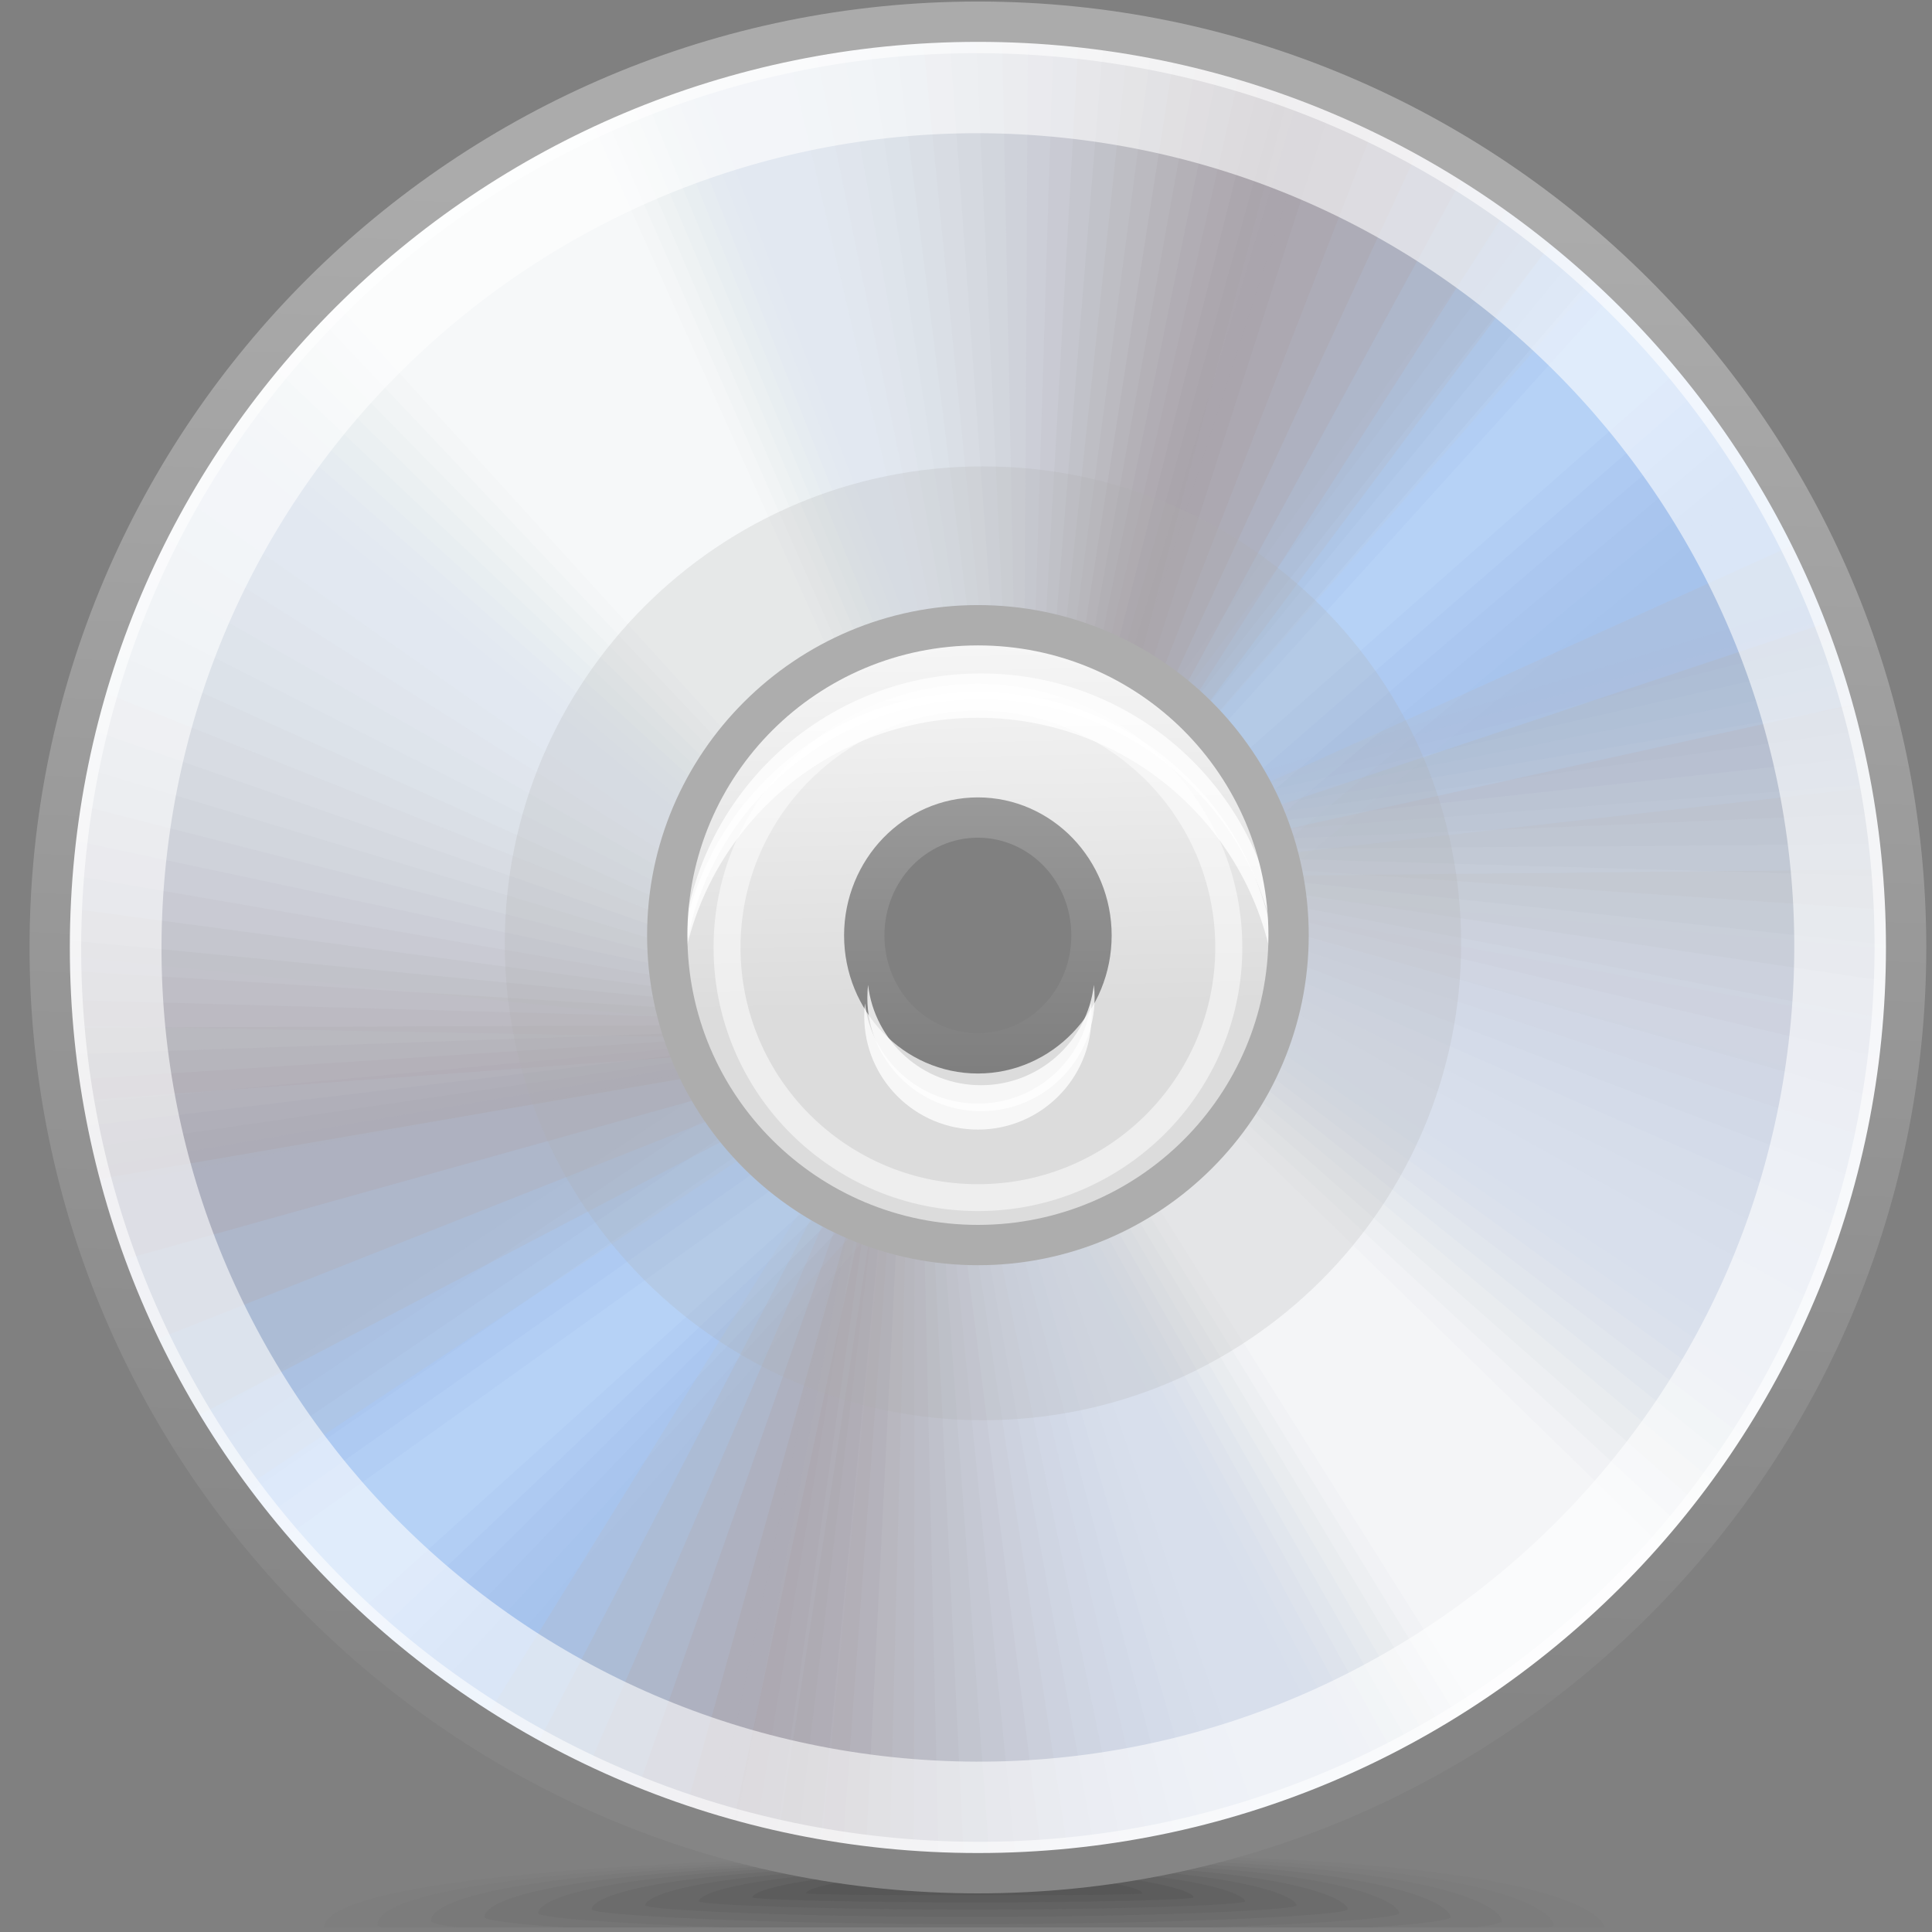 <?xml version="1.0" encoding="UTF-8"?>
<!DOCTYPE svg PUBLIC "-//W3C//DTD SVG 1.1//EN" "http://www.w3.org/Graphics/SVG/1.1/DTD/svg11.dtd">
<!-- Creator: CorelDRAW -->
<svg xmlns="http://www.w3.org/2000/svg" xml:space="preserve" width="48px" height="48px" style="shape-rendering:geometricPrecision; text-rendering:geometricPrecision; image-rendering:optimizeQuality; fill-rule:evenodd; clip-rule:evenodd"
viewBox="0 0 48 48"
 xmlns:xlink="http://www.w3.org/1999/xlink">
 <rect x="0" y="0" width="48" height="48" fill="#808080" stroke="none"/>
 <defs>
  <style type="text/css">
   <![CDATA[
    .fil10 {fill:#A9A4AB}
    .fil91 {fill:#ADADAD;fill-rule:nonzero}
    .fil19 {fill:#C4DEFF;fill-opacity:0}
    .fil50 {fill:#DCE6F2;fill-opacity:0}
    .fil26 {fill:#E6EEF7;fill-opacity:0}
    .fil74 {fill:#FFFFFA;fill-opacity:0}
    .fil51 {fill:#DCE6F2;fill-opacity:0.008}
    .fil27 {fill:#E6EEF7;fill-opacity:0.008}
    .fil0 {fill:#333333;fill-opacity:0.012}
    .fil52 {fill:#DCE6F2;fill-opacity:0.02}
    .fil28 {fill:#E6EEF7;fill-opacity:0.02}
    .fil75 {fill:#FFFFFB;fill-opacity:0.024}
    .fil1 {fill:#333333;fill-opacity:0.024}
    .fil53 {fill:#DCE6F2;fill-opacity:0.027}
    .fil29 {fill:#E6EEF7;fill-opacity:0.027}
    .fil20 {fill:#C4DEFF;fill-opacity:0.035}
    .fil2 {fill:#333333;fill-opacity:0.035}
    .fil54 {fill:#DCE6F2;fill-opacity:0.039}
    .fil30 {fill:#E6EEF7;fill-opacity:0.039}
    .fil55 {fill:#DCE6F2;fill-opacity:0.047}
    .fil31 {fill:#E6EEF7;fill-opacity:0.047}
    .fil3 {fill:#333333;fill-opacity:0.047}
    .fil76 {fill:#FFFFFC;fill-opacity:0.047}
    .fil56 {fill:#DCE6F2;fill-opacity:0.059}
    .fil32 {fill:#E6EEF7;fill-opacity:0.059}
    .fil11 {fill:#BDC0CB;fill-opacity:0.059}
    .fil4 {fill:#333333;fill-opacity:0.059}
    .fil57 {fill:#DCE6F2;fill-opacity:0.067}
    .fil33 {fill:#E6EEF7;fill-opacity:0.067}
    .fil5 {fill:#333333;fill-opacity:0.075}
    .fil21 {fill:#C4DEFF;fill-opacity:0.075}
    .fil77 {fill:#FFFFFC;fill-opacity:0.075}
    .fil58 {fill:#DCE6F2;fill-opacity:0.078}
    .fil34 {fill:#E6EEF7;fill-opacity:0.078}
    .fil6 {fill:#333333;fill-opacity:0.086}
    .fil59 {fill:#DCE6F2;fill-opacity:0.086}
    .fil35 {fill:#E6EEF7;fill-opacity:0.086}
    .fil60 {fill:#DCE6F2;fill-opacity:0.094}
    .fil36 {fill:#E6EEF7;fill-opacity:0.094}
    .fil7 {fill:#333333;fill-opacity:0.098}
    .fil78 {fill:#FFFFFD;fill-opacity:0.098}
    .fil61 {fill:#DCE6F2;fill-opacity:0.106}
    .fil37 {fill:#E6EEF7;fill-opacity:0.106}
    .fil8 {fill:#333333;fill-opacity:0.11}
    .fil22 {fill:#C4DEFF;fill-opacity:0.11}
    .fil62 {fill:#DCE6F2;fill-opacity:0.114}
    .fil38 {fill:#E6EEF7;fill-opacity:0.114}
    .fil12 {fill:#B9C1D2;fill-opacity:0.114}
    .fil9 {fill:#333333;fill-opacity:0.122}
    .fil79 {fill:#FFFFFD;fill-opacity:0.122}
    .fil63 {fill:#DCE6F2;fill-opacity:0.125}
    .fil39 {fill:#E6EEF7;fill-opacity:0.125}
    .fil64 {fill:#DCE6F2;fill-opacity:0.133}
    .fil40 {fill:#E6EEF7;fill-opacity:0.133}
    .fil65 {fill:#DCE6F2;fill-opacity:0.145}
    .fil41 {fill:#E6EEF7;fill-opacity:0.145}
    .fil23 {fill:#C4DEFF;fill-opacity:0.145}
    .fil80 {fill:#FFFFFE;fill-opacity:0.145}
    .fil66 {fill:#DCE6F2;fill-opacity:0.153}
    .fil42 {fill:#E6EEF7;fill-opacity:0.153}
    .fil67 {fill:#DCE6F2;fill-opacity:0.161}
    .fil43 {fill:#E6EEF7;fill-opacity:0.161}
    .fil81 {fill:#FFFFFE;fill-opacity:0.173}
    .fil68 {fill:#DCE6F2;fill-opacity:0.173}
    .fil44 {fill:#E6EEF7;fill-opacity:0.173}
    .fil13 {fill:#B5C2D8;fill-opacity:0.173}
    .fil69 {fill:#DCE6F2;fill-opacity:0.18}
    .fil45 {fill:#E6EEF7;fill-opacity:0.18}
    .fil24 {fill:#C4DEFF;fill-opacity:0.184}
    .fil70 {fill:#DCE6F2;fill-opacity:0.192}
    .fil46 {fill:#E6EEF7;fill-opacity:0.192}
    .fil82 {fill:white;fill-opacity:0.196}
    .fil71 {fill:#DCE6F2;fill-opacity:0.2}
    .fil47 {fill:#E6EEF7;fill-opacity:0.2}
    .fil72 {fill:#DCE6F2;fill-opacity:0.212}
    .fil48 {fill:#E6EEF7;fill-opacity:0.212}
    .fil84 {fill:#ADADAD;fill-opacity:0.22}
    .fil25 {fill:#C4DEFF;fill-opacity:0.22}
    .fil73 {fill:#DCE6F2;fill-opacity:0.22}
    .fil49 {fill:#E6EEF7;fill-opacity:0.22}
    .fil83 {fill:white;fill-opacity:0.22}
    .fil14 {fill:#B1C3DF;fill-opacity:0.231}
    .fil15 {fill:#AEC4E5;fill-opacity:0.29}
    .fil16 {fill:#AAC5EC;fill-opacity:0.345}
    .fil17 {fill:#A6C6F2;fill-opacity:0.404}
    .fil18 {fill:#A2C7F9;fill-opacity:0.463}
    .fil88 {fill:white;fill-rule:nonzero;fill-opacity:0.502}
    .fil89 {fill:white;fill-opacity:0.58}
    .fil87 {fill:white;fill-opacity:0.78}
    .fil86 {fill:url(#id0);fill-rule:nonzero}
    .fil90 {fill:url(#id1);fill-rule:nonzero}
    .fil85 {fill:url(#id2);fill-opacity:0.922}
   ]]>
  </style>
  <linearGradient id="id0" gradientUnits="userSpaceOnUse" x1="24.295" y1="26.602" x2="24.295" y2="19.879">
   <stop offset="0" style="stop-color:#7F7F7F"/>
   <stop offset="1" style="stop-color:#999999"/>
  </linearGradient>
  <linearGradient id="id1" gradientUnits="userSpaceOnUse" x1="23.613" y1="42.034" x2="24.978" y2="5.042">
   <stop offset="0" style="stop-color:#858585"/>
   <stop offset="1" style="stop-color:#ABABAB"/>
  </linearGradient>
  <linearGradient id="id2" gradientUnits="userSpaceOnUse" x1="24.724" y1="24.967" x2="24.542" y2="16.076">
   <stop offset="0" style="stop-color:#E4E4E4"/>
   <stop offset="1" style="stop-color:white"/>
  </linearGradient>
 </defs>
 <g id="Слой_x0020_1">
  <g id="_47672472">
   <path id="_63196624" class="fil0" d="M23.472 46.091c14.641,-0.237 16.292,1.383 16.395,1.795l-31.822 0c0.038,-0.38 0.811,-1.559 15.428,-1.795z"/>
   <g>
    <path id="_60363592" class="fil1" d="M23.551 46.135c13.76,-0.219 15.044,1.382 15.044,1.694 0,0.019 -0.032,0.038 -0.09,0.058l-29.041 0c-0.058,-0.02 -0.09,-0.039 -0.09,-0.058 0,-0.312 0.416,-1.474 14.177,-1.694z"/>
    <path id="_59867112" class="fil2" d="M23.628 46.182c12.312,-0.193 13.69,1.25 13.69,1.548 0,0.048 -0.235,0.102 -0.669,0.156l-25.273 0c-0.433,-0.054 -0.67,-0.107 -0.67,-0.156 0,-0.299 0.611,-1.358 12.921,-1.548z"/>
    <path id="_48889320" class="fil3" d="M23.707 46.227c10.861,-0.163 12.334,1.12 12.334,1.404 0,0.079 -0.726,0.17 -1.967,0.255l-20.072 0c-1.24,-0.085 -1.967,-0.177 -1.967,-0.255 0,-0.285 0.808,-1.239 11.671,-1.404z"/>
    <path id="_60134208" class="fil4" d="M23.785 46.274c9.415,-0.137 10.979,0.987 10.979,1.258 0,0.115 -1.883,0.26 -4.695,0.354l-11.969 0c-2.831,-0.093 -4.73,-0.24 -4.73,-0.354 0,-0.27 1.003,-1.122 10.415,-1.258z"/>
    <path id="_136929136" class="fil5" d="M23.862 46.321c7.963,-0.11 9.624,0.856 9.624,1.114 0,0.155 -4.338,0.369 -9.393,0.369 -5.054,0 -9.393,-0.216 -9.393,-0.369 0,-0.257 1.199,-1.005 9.163,-1.114z"/>
    <path id="_64360728" class="fil6" d="M23.94 46.368c6.515,-0.083 8.27,0.725 8.27,0.969 0,0.124 -3.777,0.288 -8.089,0.288 -4.312,0 -8.088,-0.167 -8.088,-0.288 0,-0.243 1.393,-0.887 7.907,-0.969z"/>
    <path id="_64805256" class="fil7" d="M24.019 46.413c5.066,-0.054 6.913,0.595 6.913,0.824 0,0.094 -3.214,0.209 -6.783,0.208 -3.573,0 -6.787,-0.117 -6.787,-0.208 0,-0.229 1.591,-0.769 6.657,-0.824z"/>
    <path id="_61640600" class="fil8" d="M24.096 46.46c3.618,-0.027 5.559,0.463 5.559,0.679 0,0.063 -2.652,0.128 -5.479,0.126 -2.831,0 -5.481,-0.066 -5.481,-0.126 0,-0.216 1.786,-0.652 5.401,-0.679z"/>
   </g>
   <path id="_62192432" class="fil9" d="M24.174 46.507c2.168,0 4.204,0.332 4.204,0.533 0,0.066 -8.353,0.061 -8.353,0 0,-0.201 1.981,-0.533 4.149,-0.533z"/>
  </g>
  <path class="fil10" d="M24.295 0.539c12.735,0 23.062,10.299 23.062,23.001 0,12.7 -10.328,23.001 -23.062,23.001 -12.735,0 -23.062,-10.3 -23.062,-23.001 0,-12.702 10.328,-23.001 23.062,-23.001zm0 15.301c4.263,0 7.72,3.448 7.72,7.7 0,4.251 -3.457,7.7 -7.72,7.7 -4.263,0 -7.72,-3.449 -7.72,-7.7 0,-4.252 3.457,-7.7 7.72,-7.7z"/>
  <g id="_61924304">
   <path id="_50266624" class="fil11" d="M28.191 16.891l3.94 -14.989c8.878,3.2 15.227,11.681 15.227,21.638 0,1.254 -0.102,2.485 -0.295,3.685l-15.057 -4.057c-0.128,-2.679 -1.628,-5 -3.815,-6.276z"/>
   <path id="_49757536" class="fil12" d="M28.435 17.04l4.747 -14.729c8.324,3.47 14.176,11.671 14.176,21.229 0,0.657 -0.03,1.307 -0.084,1.951l-15.301 -2.76c-0.25,-2.394 -1.6,-4.461 -3.537,-5.691z"/>
   <path id="_49133560" class="fil13" d="M28.68 17.202l5.595 -14.403c7.74,3.712 13.083,11.605 13.083,20.741l-0.001 0.065 -15.449 -1.348c-0.351,-2.091 -1.548,-3.896 -3.228,-5.055z"/>
   <path id="_65489288" class="fil14" d="M28.925 17.378l6.471 -14.002c6.591,3.618 11.217,10.356 11.878,18.217l-15.469 0.162c-0.423,-1.776 -1.462,-3.315 -2.881,-4.377z"/>
   <path id="_63599352" class="fil15" d="M29.167 17.568l7.37 -13.522c5.409,3.387 9.309,8.95 10.466,15.456l-15.34 1.732c-0.458,-1.455 -1.337,-2.724 -2.496,-3.665z"/>
   <path id="_60220592" class="fil16" d="M29.406 17.77l8.28 -12.958c4.239,3.021 7.409,7.439 8.837,12.578l-15.047 3.317c-0.451,-1.136 -1.166,-2.14 -2.069,-2.936z"/>
   <path id="_63614776" class="fil17" d="M29.639 17.982l9.181 -12.307c3.116,2.523 5.558,5.841 7.019,9.644l-14.592 4.866c-0.403,-0.828 -0.95,-1.573 -1.607,-2.203z"/>
   <path id="_64633840" class="fil18" d="M29.862 18.204l10.063 -11.575c2.069,1.903 3.787,4.179 5.049,6.719l-13.996 6.333c-0.312,-0.536 -0.689,-1.032 -1.116,-1.478z"/>
  </g>
  <g id="_62754544">
   <path id="_49172936" class="fil11" d="M21.854 30.928l-1.486 15.424c-9.278,-1.742 -16.903,-9.102 -18.5,-18.931 -0.201,-1.238 -0.298,-2.469 -0.299,-3.685l15.513 1.604c0.555,2.623 2.408,4.675 4.772,5.588z"/>
   <path id="_61637544" class="fil12" d="M21.589 30.82l-2.324 15.298c-8.773,-2.099 -15.865,-9.26 -17.396,-18.696 -0.105,-0.648 -0.181,-1.296 -0.23,-1.939l15.547 0.285c0.631,2.323 2.295,4.148 4.404,5.053z"/>
   <path id="_61640896" class="fil13" d="M21.322 30.699l-3.214 15.11c-8.235,-2.43 -14.776,-9.37 -16.24,-18.387l-0.009 -0.064 15.465 -1.134c0.683,2.008 2.154,3.599 3.998,4.475z"/>
   <path id="_62031776" class="fil14" d="M21.052 30.565l-4.143 14.854c-7.087,-2.52 -12.733,-8.434 -14.646,-16.089l15.243 -2.626c0.702,1.685 1.975,3.039 3.546,3.861z"/>
   <path id="_61689032" class="fil15" d="M20.782 30.416l-5.107 14.523c-5.882,-2.48 -10.624,-7.349 -12.809,-13.587l14.867 -4.155c0.685,1.363 1.756,2.476 3.05,3.22z"/>
   <path id="_63190328" class="fil16" d="M20.513 30.254l-6.094 14.112c-4.669,-2.307 -8.506,-6.161 -10.74,-11.005l14.322 -5.674c0.627,1.049 1.494,1.926 2.512,2.568z"/>
   <path id="_61489304" class="fil17" d="M20.251 30.081l-7.09 13.613c-3.481,-1.995 -6.423,-4.88 -8.474,-8.4l13.624 -7.131c0.53,0.754 1.189,1.401 1.941,1.918z"/>
   <path id="_63225488" class="fil18" d="M19.995 29.897l-8.079 13.031c-2.347,-1.548 -4.408,-3.521 -6.06,-5.828l12.8 -8.484c0.394,0.48 0.846,0.909 1.339,1.28z"/>
  </g>
  <g id="_62260408">
   <path id="_49800368" class="fil19" d="M28.666 17.193l8.558 -12.7c2.985,2.018 5.468,4.717 7.231,7.872l-12.522 10.053c-0.317,-2.165 -1.537,-4.038 -3.267,-5.225z"/>
   <g>
    <path id="_21773632" class="fil20" d="M28.924 17.378l8.844 -12.504c2.555,1.837 4.716,4.182 6.337,6.887l-12.293 10.019c-0.419,-1.787 -1.462,-3.335 -2.888,-4.402z"/>
    <path id="_62396264" class="fil21" d="M29.17 17.569l9.133 -12.299c2.135,1.631 3.978,3.626 5.433,5.893l-12.095 10.008c-0.462,-1.428 -1.332,-2.674 -2.472,-3.601z"/>
    <path id="_28360392" class="fil22" d="M29.406 17.77l9.424 -12.086c1.73,1.404 3.254,3.052 4.517,4.893l-11.917 10.017c-0.454,-1.09 -1.15,-2.054 -2.023,-2.824z"/>
    <path id="_63472480" class="fil23" d="M29.631 17.976l9.713 -11.863c1.341,1.153 2.548,2.458 3.593,3.887l-11.763 10.043c-0.397,-0.774 -0.92,-1.472 -1.544,-2.067z"/>
    <path id="_49776624" class="fil24" d="M29.845 18.188l10.004 -11.628c0.966,0.881 1.857,1.843 2.661,2.875l-11.628 10.088c-0.296,-0.482 -0.645,-0.93 -1.037,-1.335z"/>
   </g>
   <path id="_49188816" class="fil25" d="M30.047 18.404l10.292 -11.383c0.608,0.588 1.185,1.208 1.726,1.859l-11.512 10.15c-0.158,-0.217 -0.327,-0.426 -0.506,-0.626z"/>
  </g>
  <g id="_63211792">
   <path id="_62287720" class="fil26" d="M17.275 26.744l-15.105 3.298c-0.608,-2.062 -0.937,-4.244 -0.937,-6.502 0,-12.702 10.328,-23.001 23.062,-23.001 3.197,0 6.243,0.65 9.012,1.824l-5.037 14.575c-1.161,-0.697 -2.52,-1.097 -3.974,-1.097 -4.263,0 -7.72,3.448 -7.72,7.7 0,1.143 0.25,2.229 0.699,3.204z"/>
   <g>
    <path id="_60521520" class="fil27" d="M17.218 26.616l-15.18 2.962c-0.523,-1.925 -0.806,-3.95 -0.806,-6.039 0,-12.702 10.328,-23.001 23.062,-23.001 3.024,0 5.911,0.581 8.557,1.637l-4.733 14.675c-1.128,-0.644 -2.433,-1.011 -3.824,-1.011 -4.263,0 -7.72,3.448 -7.72,7.7 0,1.094 0.23,2.134 0.643,3.077z"/>
    <path id="_62219976" class="fil28" d="M17.16 26.482l-15.249 2.607c-0.442,-1.778 -0.678,-3.635 -0.678,-5.549 0,-12.702 10.328,-23.001 23.062,-23.001 2.845,0 5.57,0.515 8.087,1.455l-4.42 14.768c-1.091,-0.588 -2.34,-0.922 -3.667,-0.922 -4.263,0 -7.72,3.448 -7.72,7.7 0,1.042 0.208,2.035 0.585,2.942z"/>
    <path id="_62051728" class="fil29" d="M17.102 26.337l-15.313 2.236c-0.364,-1.62 -0.556,-3.305 -0.556,-5.034 0,-12.702 10.328,-23.001 23.062,-23.001 2.663,0 5.219,0.451 7.599,1.28l-4.097 14.857c-1.051,-0.535 -2.241,-0.836 -3.502,-0.836 -4.263,0 -7.72,3.448 -7.72,7.7 0,0.987 0.187,1.931 0.527,2.798z"/>
    <path id="_59851200" class="fil30" d="M17.043 26.185l-15.368 1.844c-0.289,-1.453 -0.442,-2.953 -0.442,-4.489 0,-12.702 10.328,-23.001 23.062,-23.001 2.476,0 4.86,0.391 7.096,1.111l-3.768 14.941c-1.007,-0.482 -2.137,-0.751 -3.328,-0.751 -4.263,0 -7.72,3.448 -7.72,7.7 0,0.93 0.165,1.82 0.468,2.646z"/>
    <path id="_49927464" class="fil31" d="M16.987 26.023l-15.419 1.43c-0.219,-1.272 -0.334,-2.581 -0.334,-3.914 0,-12.702 10.328,-23.001 23.062,-23.001 2.285,0 4.492,0.333 6.576,0.951l-3.429 15.018c-0.961,-0.429 -2.027,-0.667 -3.148,-0.667 -4.263,0 -7.72,3.448 -7.72,7.7 0,0.869 0.144,1.704 0.411,2.484z"/>
    <path id="_63414640" class="fil32" d="M16.93 25.85l-15.458 0.997c-0.156,-1.08 -0.239,-2.184 -0.239,-3.307 0,-12.702 10.328,-23.001 23.062,-23.001 2.091,0 4.115,0.279 6.041,0.8l-3.084 15.087c-0.911,-0.377 -1.91,-0.586 -2.957,-0.586 -4.263,0 -7.72,3.448 -7.72,7.7 0,0.806 0.124,1.581 0.354,2.31z"/>
    <path id="_62800936" class="fil33" d="M16.874 25.666l-15.485 0.541c-0.102,-0.875 -0.156,-1.766 -0.156,-2.668 0,-12.702 10.328,-23.001 23.062,-23.001 1.892,0 3.73,0.229 5.49,0.658l-2.73 15.151c-0.857,-0.328 -1.787,-0.508 -2.76,-0.508 -4.263,0 -7.72,3.448 -7.72,7.7 0,0.738 0.104,1.452 0.299,2.127z"/>
    <path id="_63185216" class="fil34" d="M16.821 25.472l-15.5 0.064c-0.058,-0.658 -0.089,-1.323 -0.089,-1.996 0,-12.702 10.328,-23.001 23.062,-23.001 1.69,0 3.337,0.183 4.923,0.527l-2.368 15.207c-0.8,-0.279 -1.659,-0.432 -2.555,-0.432 -4.263,0 -7.72,3.448 -7.72,7.7 0,0.667 0.086,1.315 0.246,1.932z"/>
    <path id="_48819120" class="fil35" d="M16.77 25.264l-15.5 -0.433c-0.024,-0.428 -0.038,-0.857 -0.038,-1.291 0,-12.702 10.328,-23.001 23.062,-23.001 1.485,0 2.936,0.142 4.343,0.409l-2.001 15.254c-0.738,-0.234 -1.526,-0.361 -2.342,-0.361 -4.263,0 -7.72,3.448 -7.72,7.7 0,0.593 0.067,1.17 0.195,1.724z"/>
    <path id="_64107088" class="fil36" d="M16.723 25.044l-15.483 -0.954c-0.004,-0.183 -0.007,-0.367 -0.007,-0.55 0,-12.702 10.328,-23.001 23.062,-23.001 1.277,0 2.529,0.105 3.748,0.304l-1.628 15.292c-0.673,-0.191 -1.384,-0.294 -2.12,-0.294 -4.263,0 -7.72,3.448 -7.72,7.7 0,0.515 0.051,1.018 0.148,1.505z"/>
    <path id="_64127536" class="fil37" d="M16.681 24.81l-15.444 -1.495c0.122,-12.598 10.4,-22.776 23.059,-22.776 1.065,0 2.113,0.073 3.139,0.213l-1.248 15.322c-0.605,-0.152 -1.238,-0.234 -1.891,-0.234 -4.263,0 -7.72,3.448 -7.72,7.7 0,0.432 0.037,0.857 0.105,1.271z"/>
    <path id="_135738232" class="fil38" d="M16.644 24.563l-15.386 -2.059c0.543,-12.221 10.65,-21.966 23.037,-21.966 0.852,0 1.691,0.047 2.518,0.137l-0.863 15.341c-0.534,-0.116 -1.087,-0.177 -1.655,-0.177 -4.263,0 -7.72,3.448 -7.72,7.7 0,0.347 0.024,0.689 0.069,1.024z"/>
    <path id="_63238128" class="fil39" d="M16.613 24.303l-15.302 -2.641c0.958,-11.823 10.884,-21.124 22.984,-21.124 0.635,0 1.264,0.027 1.886,0.077l-0.475 15.353c-0.458,-0.084 -0.93,-0.129 -1.411,-0.129 -4.263,0 -7.72,3.448 -7.72,7.7 0,0.257 0.013,0.513 0.038,0.764z"/>
    <path id="_63981144" class="fil40" d="M16.591 24.028l-15.193 -3.24c1.364,-11.405 11.095,-20.25 22.897,-20.25 0.417,0 0.831,0.012 1.244,0.033l-0.084 15.354c-0.378,-0.057 -0.765,-0.086 -1.16,-0.086 -4.263,0 -7.72,3.448 -7.72,7.7 0,0.164 0.006,0.327 0.015,0.489z"/>
    <path id="_64743440" class="fil41" d="M16.578 23.741l-15.054 -3.855c1.756,-10.965 11.284,-19.348 22.772,-19.348 0.198,0 0.396,0.002 0.593,0.007l0.312 15.347c-0.296,-0.034 -0.599,-0.053 -0.905,-0.053 -4.263,0 -7.72,3.448 -7.72,7.7l0.002 0.202z"/>
    <path id="_63759944" class="fil42" d="M16.577 23.441l-14.884 -4.485c2.126,-10.486 11.403,-18.385 22.535,-18.417l0.71 15.327c-0.211,-0.018 -0.426,-0.027 -0.643,-0.027 -4.23,0 -7.665,3.396 -7.718,7.602z"/>
    <path id="_137394320" class="fil43" d="M16.586 23.128l-14.679 -5.122c2.427,-9.801 11.158,-17.127 21.655,-17.454l1.108 15.298c-0.125,-0.006 -0.25,-0.009 -0.376,-0.009 -4.124,0 -7.495,3.228 -7.709,7.289z"/>
    <path id="_62039680" class="fil44" d="M16.611 22.805l-14.441 -5.765c2.686,-9.107 10.871,-15.867 20.722,-16.457l1.507 15.259 -0.104 -0.001c-4.015,0 -7.313,3.058 -7.684,6.965z"/>
    <path id="_60725240" class="fil45" d="M16.65 22.471l-14.168 -6.41c2.897,-8.404 10.54,-14.607 19.735,-15.428l1.907 15.209c-3.822,0.084 -6.96,2.939 -7.474,6.628z"/>
    <path id="_50217536" class="fil46" d="M16.706 22.128l-13.86 -7.052c3.058,-7.698 10.162,-13.359 18.695,-14.373l2.307 15.15c-3.578,0.204 -6.503,2.841 -7.141,6.275z"/>
    <path id="_64120120" class="fil47" d="M16.779 21.779l-13.517 -7.685c3.165,-6.996 9.735,-12.13 17.601,-13.302l2.702 15.082c-3.328,0.312 -6.043,2.731 -6.787,5.906z"/>
    <path id="_63979488" class="fil48" d="M16.87 21.426l-13.137 -8.308c3.215,-6.299 9.255,-10.924 16.455,-12.216l3.098 15.004c-3.077,0.4 -5.584,2.609 -6.416,5.52z"/>
   </g>
   <path id="_21757512" class="fil49" d="M16.98 21.073l-12.729 -8.913c3.211,-5.615 8.727,-9.75 15.262,-11.125l3.49 14.913c-2.823,0.475 -5.126,2.477 -6.024,5.125z"/>
  </g>
  <g id="_63857448">
   <path id="_62685152" class="fil50" d="M30.693 19.23l14.751 -4.871c1.23,2.812 1.913,5.917 1.913,9.181 0,12.7 -10.328,23.001 -23.062,23.001 -2.461,0 -4.832,-0.386 -7.056,-1.098l3.501 -15.067c1.064,0.552 2.274,0.865 3.555,0.865 4.263,0 7.72,-3.449 7.72,-7.7 0,-1.597 -0.488,-3.08 -1.322,-4.31z"/>
   <g>
    <path id="_60207272" class="fil51" d="M30.771 19.348l14.862 -4.544c1.11,2.694 1.724,5.643 1.724,8.735 0,12.7 -10.328,23.001 -23.062,23.001 -2.285,0 -4.494,-0.334 -6.579,-0.952l3.185 -15.132c1.024,0.501 2.176,0.783 3.393,0.783 4.263,0 7.72,-3.449 7.72,-7.7 0,-1.546 -0.457,-2.985 -1.244,-4.192z"/>
    <path id="_62795816" class="fil52" d="M30.852 19.474l14.97 -4.198c0.991,2.564 1.535,5.35 1.535,8.263 0,12.7 -10.328,23.001 -23.062,23.001 -2.107,0 -4.147,-0.285 -6.086,-0.813l2.862 -15.191c0.981,0.45 2.074,0.703 3.224,0.703 4.263,0 7.72,-3.449 7.72,-7.7 0,-1.493 -0.426,-2.885 -1.163,-4.065z"/>
    <path id="_64261760" class="fil53" d="M30.933 19.609l15.076 -3.834c0.873,2.426 1.349,5.04 1.349,7.765 0,12.7 -10.328,23.001 -23.062,23.001 -1.924,0 -3.793,-0.237 -5.578,-0.679l2.532 -15.246c0.934,0.4 1.964,0.624 3.046,0.624 4.263,0 7.72,-3.449 7.72,-7.7 0,-1.436 -0.394,-2.78 -1.082,-3.931z"/>
    <path id="_60757344" class="fil54" d="M31.017 19.752l15.175 -3.446c0.755,2.275 1.166,4.707 1.166,7.234 0,12.7 -10.328,23.001 -23.062,23.001 -1.736,0 -3.428,-0.194 -5.054,-0.556l2.193 -15.292c0.885,0.352 1.851,0.547 2.861,0.547 4.263,0 7.72,-3.449 7.72,-7.7 0,-1.377 -0.363,-2.669 -0.998,-3.788z"/>
    <path id="_67700904" class="fil55" d="M31.102 19.905l15.268 -3.039c0.64,2.112 0.987,4.352 0.987,6.673 0,12.7 -10.328,23.001 -23.062,23.001 -1.545,0 -3.053,-0.154 -4.513,-0.442l1.847 -15.332c0.831,0.305 1.729,0.472 2.666,0.472 4.263,0 7.72,-3.449 7.72,-7.7 0,-1.315 -0.331,-2.551 -0.913,-3.634z"/>
    <path id="_62041384" class="fil56" d="M31.188 20.07l15.353 -2.61c0.531,1.937 0.816,3.974 0.816,6.079 0,12.7 -10.328,23.001 -23.062,23.001 -1.35,0 -2.672,-0.117 -3.958,-0.339l1.495 -15.364c0.774,0.261 1.602,0.402 2.463,0.402 4.263,0 7.72,-3.449 7.72,-7.7 0,-1.248 -0.298,-2.426 -0.827,-3.469z"/>
    <path id="_49862352" class="fil57" d="M31.274 20.247l15.43 -2.158c0.426,1.747 0.653,3.573 0.653,5.451 0,12.7 -10.328,23.001 -23.062,23.001 -1.15,0 -2.282,-0.085 -3.387,-0.248l1.136 -15.386c0.712,0.216 1.468,0.333 2.251,0.333 4.263,0 7.72,-3.449 7.72,-7.7 0,-1.179 -0.266,-2.294 -0.741,-3.293z"/>
    <path id="_63133392" class="fil58" d="M31.362 20.435l15.494 -1.683c0.327,1.545 0.502,3.145 0.502,4.787 0,12.7 -10.328,23.001 -23.062,23.001 -0.948,0 -1.884,-0.059 -2.803,-0.17l0.771 -15.402c0.648,0.176 1.329,0.27 2.031,0.27 4.263,0 7.72,-3.449 7.72,-7.7 0,-1.104 -0.234,-2.154 -0.653,-3.104z"/>
    <path id="_64312448" class="fil59" d="M31.447 20.637l15.548 -1.185c0.239,1.326 0.363,2.692 0.363,4.087 0,12.7 -10.328,23.001 -23.062,23.001 -0.743,0 -1.479,-0.037 -2.204,-0.105l0.399 -15.409c0.579,0.138 1.183,0.213 1.805,0.213 4.263,0 7.72,-3.449 7.72,-7.7 0,-1.026 -0.202,-2.007 -0.568,-2.902z"/>
    <path id="_67683296" class="fil60" d="M31.532 20.855l15.581 -0.663c0.161,1.094 0.244,2.21 0.244,3.347 0,12.7 -10.328,23.001 -23.062,23.001 -0.535,0 -1.065,-0.02 -1.591,-0.057l0.022 -15.404c0.507,0.104 1.031,0.159 1.569,0.159 4.263,0 7.72,-3.449 7.72,-7.7 0,-0.945 -0.171,-1.85 -0.483,-2.685z"/>
    <path id="_48813336" class="fil61" d="M31.615 21.085l15.599 -0.117c0.094,0.844 0.144,1.702 0.144,2.571 0,12.7 -10.328,23.001 -23.062,23.001 -0.324,0 -0.646,-0.008 -0.967,-0.022l-0.359 -15.393c0.431,0.074 0.874,0.115 1.326,0.115 4.263,0 7.72,-3.449 7.72,-7.7 0,-0.859 -0.141,-1.684 -0.4,-2.454z"/>
    <path id="_21771992" class="fil62" d="M31.692 21.331l15.598 0.452c0.045,0.58 0.067,1.165 0.067,1.756 0,12.7 -10.328,23.001 -23.062,23.001 -0.111,0 -0.221,-0.004 -0.332,-0.005l-0.743 -15.372c0.352,0.05 0.71,0.076 1.075,0.076 4.263,0 7.72,-3.449 7.72,-7.7 0,-0.768 -0.113,-1.509 -0.322,-2.209z"/>
    <path id="_59795072" class="fil63" d="M31.766 21.593l15.573 1.043c0.012,0.3 0.019,0.6 0.019,0.904 0,12.597 -10.159,22.828 -22.749,22.996l-1.13 -15.34c0.269,0.028 0.541,0.044 0.817,0.044 4.263,0 7.72,-3.449 7.72,-7.7 0,-0.673 -0.086,-1.325 -0.249,-1.946z"/>
    <path id="_61886040" class="fil64" d="M31.833 21.869l15.524 1.655 0 0.015c0,12.377 -9.808,22.473 -22.094,22.978l-1.522 -15.299c0.183,0.013 0.367,0.02 0.554,0.02 4.263,0 7.72,-3.449 7.72,-7.7 0,-0.574 -0.063,-1.131 -0.182,-1.67z"/>
    <path id="_62077736" class="fil65" d="M31.892 22.163l15.445 2.283c-0.457,11.739 -9.737,21.222 -21.412,22.035l-1.915 -15.248c0.094,0.004 0.189,0.006 0.285,0.006 4.263,0 7.72,-3.449 7.72,-7.7 0,-0.47 -0.043,-0.93 -0.123,-1.376z"/>
    <path id="_65750536" class="fil66" d="M31.942 22.473l15.34 2.928c-0.891,11.073 -9.645,19.935 -20.688,21.026l-2.308 -15.188 0.009 0c4.263,0 7.72,-3.449 7.72,-7.7 0,-0.363 -0.025,-0.718 -0.073,-1.067z"/>
    <path id="_61945240" class="fil67" d="M31.98 22.798l15.202 3.586c-1.285,10.388 -9.516,18.632 -19.915,19.966l-2.702 -15.117c4.139,-0.142 7.45,-3.533 7.45,-7.694 0,-0.25 -0.012,-0.497 -0.035,-0.742z"/>
    <path id="_62504848" class="fil68" d="M32.004 23.135l15.03 4.253c-1.637,9.687 -9.348,17.32 -19.091,18.863l-3.094 -15.033c4.005,-0.283 7.167,-3.613 7.167,-7.68 0,-0.136 -0.004,-0.27 -0.011,-0.404z"/>
    <path id="_60690696" class="fil69" d="M32.014 23.487l14.823 4.925c-1.943,8.975 -9.137,16.002 -18.215,17.721l-3.488 -14.941c3.868,-0.417 6.881,-3.685 6.881,-7.654l-0.001 -0.052z"/>
    <path id="_60168624" class="fil70" d="M32.008 23.851l14.579 5.597c-2.196,8.257 -8.881,14.691 -17.289,16.546l-3.878 -14.838c3.628,-0.529 6.438,-3.575 6.587,-7.305z"/>
    <path id="_48844000" class="fil71" d="M31.984 24.224l14.3 6.265c-2.393,7.535 -8.572,13.391 -16.309,15.347l-4.265 -14.727c3.367,-0.622 5.968,-3.425 6.274,-6.885z"/>
    <path id="_62817768" class="fil72" d="M31.942 24.606l13.984 6.924c-2.533,6.816 -8.212,12.11 -15.279,14.126l-4.649 -14.605c3.104,-0.698 5.5,-3.26 5.943,-6.444z"/>
   </g>
   <path id="_64115528" class="fil73" d="M31.878 24.99l13.637 7.569c-2.614,6.106 -7.799,10.855 -14.199,12.894l-5.028 -14.473c2.838,-0.755 5.034,-3.083 5.59,-5.989z"/>
  </g>
  <g id="_63245768">
   <path id="_49190616" class="fil74" d="M17.111 20.718l-12.23 -9.593c2.935,-4.558 7.441,-8.014 12.754,-9.609l5.35 14.435c-2.686,0.459 -4.899,2.302 -5.874,4.767z"/>
   <g>
    <path id="_63464040" class="fil75" d="M17.218 20.461l-12.034 -9.797c2.872,-4.232 7.12,-7.459 12.103,-9.043l5.448 14.375c-2.48,0.509 -4.526,2.204 -5.517,4.465z"/>
    <path id="_61956280" class="fil76" d="M17.334 20.207l-11.832 -9.999c2.793,-3.911 6.784,-6.912 11.437,-8.474l5.548 14.32c-2.275,0.544 -4.16,2.095 -5.152,4.154z"/>
    <path id="_63821304" class="fil77" d="M17.46 19.959l-11.629 -10.201c2.702,-3.595 6.436,-6.374 10.762,-7.904l5.646 14.262c-2.073,0.57 -3.797,1.982 -4.779,3.843z"/>
    <path id="_137601008" class="fil78" d="M17.595 19.715l-11.422 -10.4c2.597,-3.287 6.074,-5.849 10.076,-7.336l5.746 14.209c-1.873,0.582 -3.441,1.859 -4.4,3.527z"/>
    <path id="_67681808" class="fil79" d="M17.738 19.476l-11.21 -10.599c2.479,-2.983 5.698,-5.333 9.377,-6.768l5.848 14.159c-1.677,0.583 -3.09,1.728 -4.015,3.208z"/>
    <path id="_60704192" class="fil80" d="M17.889 19.242l-10.996 -10.794c2.348,-2.689 5.311,-4.83 8.67,-6.202l5.948 14.111c-1.483,0.572 -2.746,1.589 -3.622,2.885z"/>
    <path id="_50130520" class="fil81" d="M18.05 19.015l-10.78 -10.988c2.203,-2.402 4.91,-4.337 7.955,-5.639l6.048 14.065c-1.293,0.55 -2.406,1.442 -3.223,2.562z"/>
    <path id="_50130544" class="fil82" d="M18.216 18.794l-10.559 -11.179c2.046,-2.125 4.496,-3.859 7.228,-5.079l6.152 14.022c-1.109,0.516 -2.074,1.286 -2.822,2.236z"/>
   </g>
   <path id="_63204728" class="fil83" d="M18.392 18.58l-10.337 -11.368c1.877,-1.857 4.071,-3.393 6.495,-4.522l6.254 13.982c-0.928,0.47 -1.748,1.122 -2.412,1.909z"/>
  </g>
  <g id="_61879944">
   <path id="_62196048" class="fil74" d="M31.792 25.382l13.207 8.297c-2.454,4.974 -6.658,8.935 -11.809,11.086l-6.829 -13.806c2.674,-0.739 4.766,-2.878 5.431,-5.577z"/>
   <g>
    <path id="_63572088" class="fil75" d="M31.71 25.685l12.993 8.57c-2.418,4.57 -6.333,8.229 -11.093,10.329l-6.977 -13.706c2.444,-0.775 4.361,-2.73 5.076,-5.193z"/>
    <path id="_62733688" class="fil76" d="M31.616 25.989l12.772 8.844c-2.361,4.168 -5.988,7.528 -10.362,9.562l-7.122 -13.609c2.216,-0.793 3.961,-2.568 4.711,-4.798z"/>
    <path id="_64249736" class="fil77" d="M31.507 26.288l12.544 9.12c-2.283,3.772 -5.623,6.837 -9.611,8.79l-7.27 -13.512c1.989,-0.797 3.569,-2.398 4.336,-4.398z"/>
    <path id="_61488720" class="fil78" d="M31.387 26.585l12.308 9.393c-2.185,3.383 -5.238,6.158 -8.843,8.014l-7.417 -13.418c1.768,-0.785 3.184,-2.215 3.952,-3.989z"/>
    <path id="_61411120" class="fil79" d="M31.252 26.878l12.065 9.665c-2.067,3.002 -4.83,5.491 -8.056,7.234l-7.565 -13.325c1.55,-0.759 2.806,-2.022 3.556,-3.574z"/>
    <path id="_59872416" class="fil80" d="M31.105 27.166l11.815 9.935c-1.929,2.629 -4.402,4.834 -7.256,6.451l-7.713 -13.233c1.337,-0.718 2.437,-1.818 3.154,-3.154z"/>
    <path id="_64095392" class="fil81" d="M30.946 27.45l11.557 10.204c-1.768,2.265 -3.953,4.192 -6.438,5.667l-7.86 -13.142c1.129,-0.663 2.074,-1.604 2.741,-2.728z"/>
    <path id="_63967840" class="fil82" d="M30.775 27.725l11.293 10.47c-1.59,1.913 -3.483,3.566 -5.607,4.884l-8.008 -13.052c0.928,-0.594 1.722,-1.38 2.322,-2.302z"/>
   </g>
   <path id="_64603312" class="fil83" d="M30.592 27.994l11.02 10.733c-1.389,1.574 -2.991,2.957 -4.76,4.106l-8.156 -12.967c0.735,-0.51 1.377,-1.143 1.896,-1.871z"/>
  </g>
  <g id="_63408408">
   <path id="_50218448" class="fil19" d="M21.853 30.845l-10.036 12.039c-3.106,-1.997 -5.7,-4.717 -7.543,-7.923l12.931 -8.373c0.866,2 2.558,3.562 4.648,4.257z"/>
   <g>
    <path id="_64881456" class="fil20" d="M21.535 30.731l-10.28 11.778c-2.665,-1.825 -4.924,-4.194 -6.62,-6.945l12.828 -8.441c0.869,1.644 2.316,2.936 4.072,3.608z"/>
    <path id="_60461304" class="fil21" d="M21.226 30.605l-10.526 11.512c-2.232,-1.629 -4.161,-3.648 -5.685,-5.957l12.745 -8.523c0.824,1.306 2.033,2.348 3.465,2.968z"/>
    <path id="_64499024" class="fil22" d="M20.923 30.466l-10.772 11.238c-1.814,-1.408 -3.413,-3.08 -4.736,-4.958l12.679 -8.621c0.737,0.99 1.707,1.796 2.829,2.341z"/>
    <path id="_63179536" class="fil23" d="M20.631 30.317l-11.017 10.958c-1.41,-1.162 -2.681,-2.49 -3.78,-3.951l12.634 -8.734c0.608,0.697 1.341,1.284 2.163,1.727z"/>
    <path id="_49899656" class="fil24" d="M20.348 30.157l-11.262 10.669c-1.02,-0.894 -1.962,-1.877 -2.811,-2.936l12.607 -8.862c0.441,0.431 0.933,0.811 1.466,1.129z"/>
   </g>
   <path id="_48671984" class="fil25" d="M20.076 29.987l-11.505 10.375c-0.647,-0.604 -1.26,-1.241 -1.834,-1.915l12.598 -9.009c0.236,0.197 0.484,0.381 0.742,0.549z"/>
  </g>
  <path class="fil84" d="M24.421 11.587c6.561,0 11.881,5.306 11.881,11.849 0,6.542 -5.32,11.849 -11.881,11.849 -6.56,0 -11.88,-5.307 -11.88,-11.849 0,-6.543 5.32,-11.849 11.88,-11.849zm-0.125 4.538c4.106,0 7.435,3.32 7.435,7.415 0,4.095 -3.33,7.415 -7.435,7.415 -4.106,0 -7.435,-3.32 -7.435,-7.415 0,-4.095 3.33,-7.415 7.435,-7.415z"/>
  <path class="fil85" d="M24.295 15.528c4.106,0 7.435,3.454 7.435,7.713 0,4.259 -3.33,7.714 -7.435,7.714 -4.106,0 -7.435,-3.455 -7.435,-7.714 0,-4.259 3.33,-7.713 7.435,-7.713zm0 4.783c1.559,0 2.823,1.312 2.823,2.929 0,1.618 -1.264,2.929 -2.823,2.929 -1.559,0 -2.823,-1.311 -2.823,-2.929 0,-1.617 1.264,-2.929 2.823,-2.929z"/>
  <path class="fil86" d="M24.295 19.811c0.919,0 1.753,0.389 2.355,1.012 0.596,0.62 0.969,1.478 0.969,2.418 0,0.94 -0.371,1.798 -0.969,2.418 -0.601,0.624 -1.436,1.012 -2.355,1.012 -0.919,0 -1.754,-0.389 -2.355,-1.012 -0.598,-0.62 -0.969,-1.478 -0.969,-2.418 0,-0.94 0.372,-1.798 0.969,-2.418 0.602,-0.624 1.436,-1.012 2.355,-1.012zm1.637 1.704c-0.418,-0.432 -0.998,-0.703 -1.637,-0.703 -0.639,0 -1.219,0.27 -1.637,0.703 -0.422,0.438 -0.685,1.05 -0.685,1.726 0,0.676 0.262,1.286 0.685,1.726 0.417,0.432 0.998,0.703 1.637,0.703 0.639,0 1.22,-0.27 1.637,-0.703 0.423,-0.439 0.685,-1.05 0.685,-1.726 0,-0.676 -0.263,-1.287 -0.685,-1.726z"/>
  <path class="fil87" d="M24.295 17.189c4.106,0 7.435,3.321 7.435,7.415 0,0.109 -0.004,0.216 -0.008,0.322 -0.169,-3.945 -3.43,-7.093 -7.427,-7.093 -3.997,0 -7.258,3.148 -7.427,7.093 -0.005,-0.106 -0.008,-0.214 -0.008,-0.322 0,-4.094 3.33,-7.415 7.435,-7.415zm2.805 7.737c-0.161,1.403 -1.356,2.493 -2.805,2.493 -1.449,0 -2.644,-1.09 -2.805,-2.493 -0.012,0.106 -0.018,0.214 -0.018,0.322 0,1.554 1.264,2.816 2.823,2.816 1.559,0 2.823,-1.261 2.823,-2.816 0,-0.109 -0.006,-0.216 -0.018,-0.322z"/>
  <path class="fil88" d="M24.297 16.989c1.812,0 3.452,0.735 4.643,1.918 1.188,1.187 1.925,2.825 1.925,4.632 0,1.807 -0.737,3.446 -1.925,4.631 -1.191,1.183 -2.831,1.919 -4.643,1.919 -1.814,0 -3.455,-0.736 -4.645,-1.919 -1.188,-1.185 -1.924,-2.824 -1.924,-4.631 0,-1.807 0.736,-3.445 1.924,-4.632 1.191,-1.183 2.831,-1.918 4.645,-1.918zm4.169 2.392c-1.068,-1.063 -2.542,-1.723 -4.169,-1.723 -1.63,0 -3.104,0.66 -4.172,1.723 -1.065,1.064 -1.727,2.535 -1.727,4.159 0,1.623 0.661,3.096 1.727,4.159 1.068,1.063 2.542,1.722 4.172,1.722 1.628,0 3.102,-0.659 4.169,-1.722 1.065,-1.063 1.727,-2.536 1.727,-4.159 0,-1.624 -0.661,-3.094 -1.727,-4.159z"/>
  <path class="fil89" d="M1.589 20.869c1.479,-12.505 12.847,-21.451 25.384,-19.976 12.537,1.475 21.507,12.811 20.028,25.317 -1.478,12.504 -12.846,21.45 -25.383,19.976 -12.539,-1.475 -21.508,-12.813 -20.029,-25.317zm2.565 0.301c1.312,-11.093 11.395,-19.028 22.517,-17.719 11.121,1.309 19.077,11.365 17.766,22.456 -1.312,11.093 -11.395,19.028 -22.517,17.72 -11.122,-1.309 -19.078,-11.366 -17.766,-22.457z"/>
  <path class="fil89" d="M1.589 20.869c1.479,-12.505 12.846,-21.451 25.384,-19.976 12.537,1.474 21.507,12.811 20.029,25.317 -1.479,12.504 -12.847,21.45 -25.384,19.976 -12.539,-1.475 -21.508,-12.813 -20.029,-25.317zm0.583 0.069c1.441,-12.184 12.516,-20.9 24.732,-19.462 12.215,1.436 20.954,12.482 19.514,24.666 -1.441,12.183 -12.516,20.9 -24.732,19.462 -12.216,-1.437 -20.955,-12.483 -19.514,-24.666z"/>
  <path class="fil90" d="M24.297 0.038c6.503,0 12.393,2.633 16.657,6.885 4.265,4.254 6.904,10.13 6.904,16.618 0,6.487 -2.639,12.363 -6.904,16.616 -4.263,4.251 -10.154,6.883 -16.657,6.883 -6.504,0 -12.397,-2.633 -16.659,-6.883 -4.265,-4.253 -6.904,-10.129 -6.904,-16.616 0,-6.488 2.639,-12.365 6.904,-16.618 4.264,-4.252 10.155,-6.885 16.659,-6.885zm15.953 7.591c-4.081,-4.07 -9.723,-6.589 -15.953,-6.589 -6.231,0 -11.875,2.519 -15.956,6.589 -4.082,4.07 -6.606,9.697 -6.606,15.912 0,6.214 2.524,11.839 6.606,15.909 4.08,4.069 9.723,6.588 15.956,6.588 6.231,0 11.874,-2.519 15.953,-6.588 4.082,-4.07 6.606,-9.696 6.606,-15.909 0,-6.215 -2.525,-11.842 -6.606,-15.912z"/>
  <path class="fil87" d="M24.372 16.732c4.106,0 7.435,3.321 7.435,7.415 0,0.109 -0.004,0.216 -0.008,0.322 -0.169,-3.945 -3.43,-7.093 -7.427,-7.093 -3.997,0 -7.258,3.148 -7.427,7.093 -0.005,-0.106 -0.008,-0.214 -0.008,-0.322 0,-4.094 3.33,-7.415 7.435,-7.415zm2.805 7.737c-0.161,1.403 -1.356,2.493 -2.805,2.493 -1.449,0 -2.644,-1.09 -2.805,-2.493 -0.012,0.106 -0.018,0.214 -0.018,0.322 0,1.554 1.264,2.816 2.823,2.816 1.559,0 2.823,-1.261 2.823,-2.816 0,-0.109 -0.006,-0.216 -0.018,-0.322z"/>
  <path class="fil91" d="M24.297 15.033c2.265,0 4.32,0.919 5.809,2.404 1.487,1.486 2.409,3.537 2.409,5.799 0,2.262 -0.921,4.312 -2.409,5.796 -1.487,1.483 -3.542,2.402 -5.809,2.402 -2.267,0 -4.323,-0.918 -5.811,-2.402 -1.488,-1.483 -2.409,-3.534 -2.409,-5.796 0,-2.263 0.922,-4.315 2.411,-5.799 1.487,-1.483 3.542,-2.404 5.81,-2.404zm5.105 3.11c-1.305,-1.302 -3.111,-2.108 -5.105,-2.108 -1.995,0 -3.802,0.807 -5.106,2.108 -1.304,1.3 -2.113,3.104 -2.113,5.093 0,1.989 0.808,3.789 2.112,5.089 1.305,1.302 3.112,2.107 5.107,2.107 1.994,0 3.801,-0.806 5.105,-2.107 1.304,-1.3 2.112,-3.1 2.112,-5.089 0,-1.989 -0.809,-3.791 -2.112,-5.093z"/>
 </g>
</svg>

